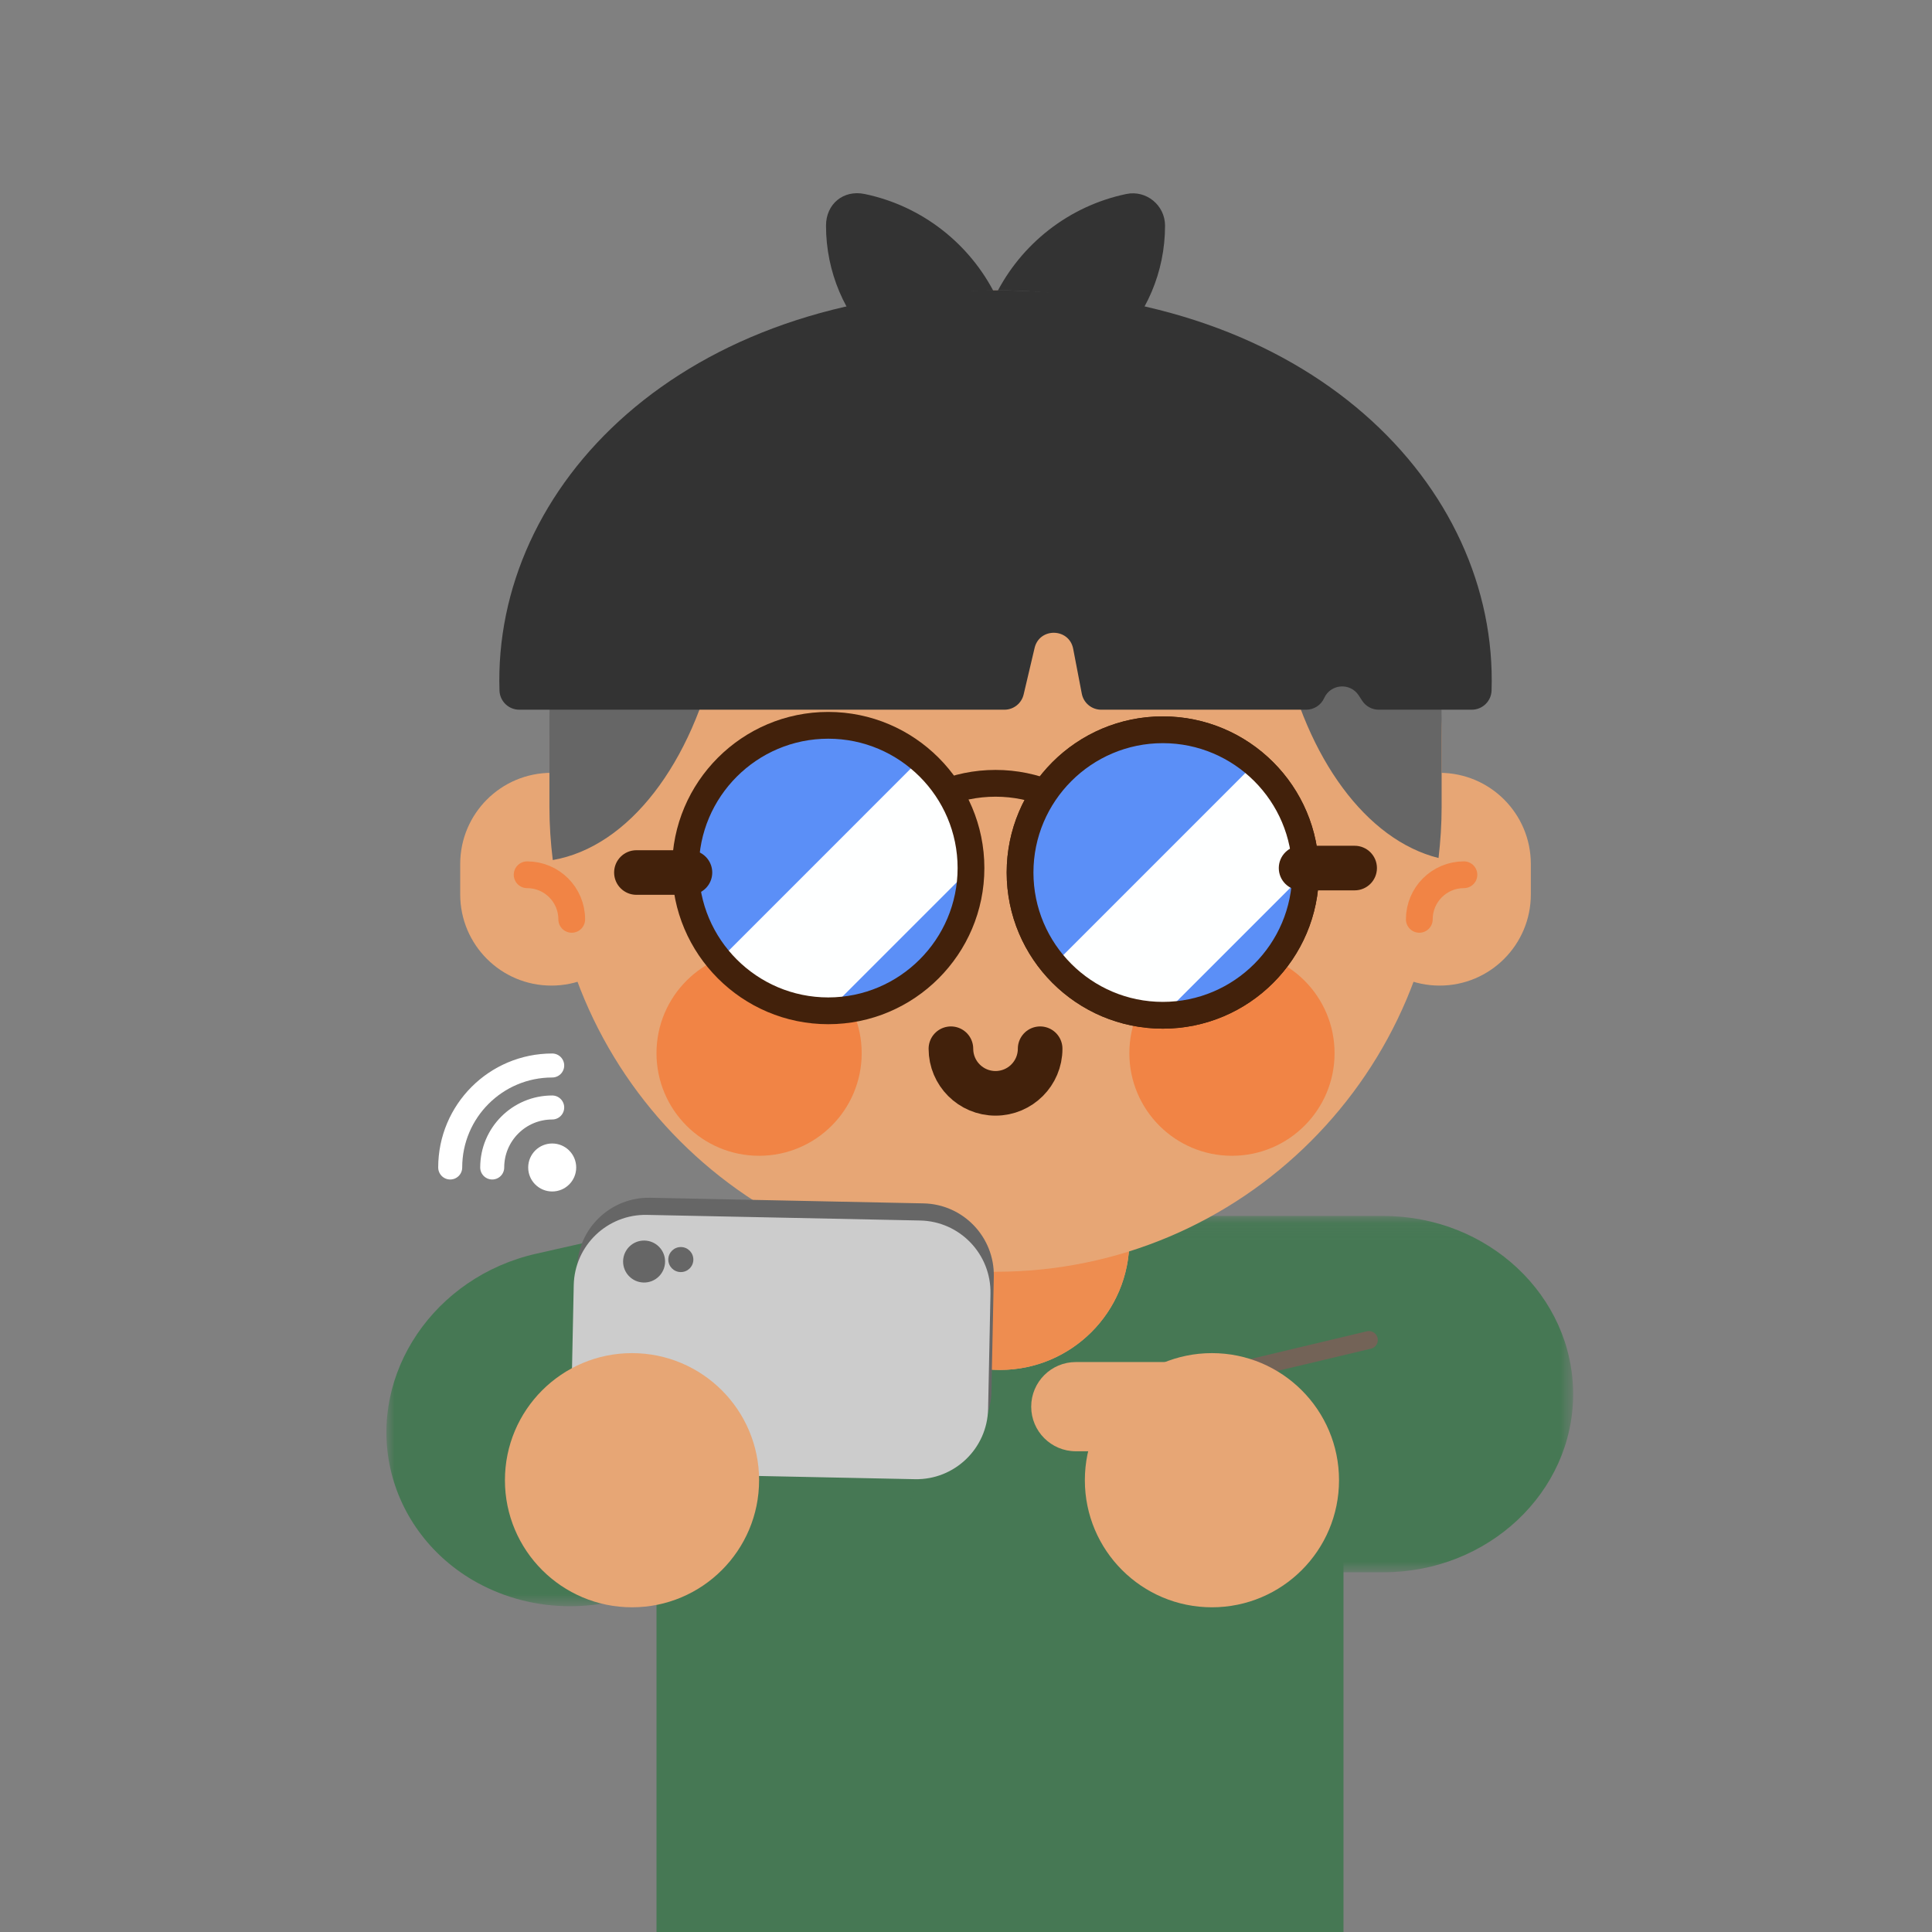 <?xml version="1.0" encoding="UTF-8"?>
<svg width="120px" height="120px" viewBox="0 0 120 120" version="1.1" xmlns="http://www.w3.org/2000/svg" xmlns:xlink="http://www.w3.org/1999/xlink">
    <rect x="0" y="0" width="120" height="120" fill="#808080" stroke="none"/>
    <!-- Generator: Sketch 51.1 (57501) - http://www.bohemiancoding.com/sketch -->
    <title>Boy12</title>
    <desc>Created with Sketch.</desc>
    <defs>
        <polygon id="path-1" points="0.022 0.047 32.31 0.047 32.31 22.176 0.022 22.176"></polygon>
        <polygon id="path-3" points="0 0.08 33.106 0.08 33.106 25.245 0 25.245"></polygon>
    </defs>
    <g id="Boy12" stroke="none" stroke-width="1" fill="none" fill-rule="evenodd">
        <g id="Page-1" transform="translate(24, 12)">
            <path d="M59.446,108 L16.776,108 L16.776,81.63 C16.776,71.403 25.066,63.113 35.292,63.113 L40.929,63.113 C51.156,63.113 59.446,71.403 59.446,81.63 L59.446,108 Z" id="Fill-1" fill="#467854"></path>
            <g id="Group-5" transform="translate(41.4, 63.48)">
                <mask id="mask-2" fill="white">
                    <use xlink:href="#path-1"></use>
                </mask>
                <g id="Clip-4"></g>
                <path d="M20.532,22.176 L6.312,22.176 C3.252,22.176 0.771,19.695 0.771,16.635 C0.771,13.793 2.909,11.451 5.666,11.13 L5.564,11.13 C2.504,11.13 0.022,8.649 0.022,5.589 C0.022,2.529 2.504,0.047 5.564,0.047 L20.532,0.047 C27.027,0.047 32.31,5.011 32.31,11.112 C32.31,17.213 27.027,22.176 20.532,22.176" id="Fill-3" fill="#467854" mask="url(#mask-2)"></path>
            </g>
            <path d="M51.769,73.433 L61.025,71.229" id="Stroke-6" stroke="#736357" stroke-width="1.108" stroke-linecap="round" stroke-linejoin="round"></path>
            <g id="Group-10" transform="translate(0, 62.52)">
                <mask id="mask-4" fill="white">
                    <use xlink:href="#path-3"></use>
                </mask>
                <g id="Clip-9"></g>
                <path d="M11.41,25.245 C9.384,25.245 7.398,24.748 5.634,23.778 C2.886,22.267 0.926,19.7 0.257,16.735 C-1.086,10.785 2.974,4.779 9.309,3.349 L23.18,0.217 C26.168,-0.456 29.132,1.418 29.806,4.403 C30.432,7.174 28.862,9.93 26.245,10.849 L26.343,10.827 C29.33,10.154 32.295,12.027 32.969,15.012 C33.642,17.998 31.769,20.964 28.783,21.638 L14.183,24.935 C13.262,25.142 12.331,25.245 11.41,25.245" id="Fill-8" fill="#467854" mask="url(#mask-4)"></path>
            </g>
            <path d="M46.146,65.053 C46.146,69.491 42.549,73.088 38.111,73.088 C33.673,73.088 30.076,69.491 30.076,65.053 C30.076,60.615 33.673,57.018 38.111,57.018 C42.549,57.018 46.146,60.615 46.146,65.053" id="Fill-11" fill="#E7A675"></path>
            <path d="M46.146,65.053 C46.146,69.491 42.549,73.088 38.111,73.088 C33.673,73.088 30.076,69.491 30.076,65.053 C30.076,60.615 33.673,57.018 38.111,57.018 C42.549,57.018 46.146,60.615 46.146,65.053" id="Fill-13" fill="#EE8D50"></path>
            <path d="M37.834,66.992 C22.531,66.992 10.126,54.587 10.126,39.285 L10.126,33.743 C10.126,18.44 22.531,6.035 37.834,6.035 C53.136,6.035 65.542,18.44 65.542,33.743 L65.542,39.285 C65.542,54.587 53.136,66.992 37.834,66.992" id="Fill-15" fill="#E7A675"></path>
            <path d="M29.521,53.416 C29.521,56.935 26.668,59.788 23.149,59.788 C19.629,59.788 16.776,56.935 16.776,53.416 C16.776,49.896 19.629,47.043 23.149,47.043 C26.668,47.043 29.521,49.896 29.521,53.416" id="Fill-17" fill="#F18445"></path>
            <path d="M58.892,53.416 C58.892,56.935 56.039,59.788 52.519,59.788 C48.999,59.788 46.146,56.935 46.146,53.416 C46.146,49.896 48.999,47.043 52.519,47.043 C56.039,47.043 58.892,49.896 58.892,53.416" id="Fill-19" fill="#F18445"></path>
            <path d="M37.834,6.33 C36.252,3.153 33.277,0.791 29.707,0.05 C28.388,-0.225 27.305,0.667 27.305,2.015 C27.305,7.83 32.019,12.544 37.834,12.544 C43.649,12.544 48.363,7.83 48.363,2.015 C48.363,0.749 47.2,-0.208 45.961,0.049 C42.391,0.791 39.415,3.153 37.834,6.33" id="Fill-21" fill="#333333"></path>
            <path d="M4.584,43.553 L4.584,41.666 C4.584,38.538 7.12,36.002 10.248,36.002 C13.376,36.002 15.912,38.538 15.912,41.666 L15.912,43.553 C15.912,46.681 13.376,49.217 10.248,49.217 C7.12,49.217 4.584,46.681 4.584,43.553" id="Fill-23" fill="#E7A675"></path>
            <path d="M59.756,43.553 L59.756,41.666 C59.756,38.538 62.292,36.002 65.419,36.002 C68.547,36.002 71.083,38.538 71.083,41.666 L71.083,43.553 C71.083,46.681 68.547,49.217 65.419,49.217 C62.292,49.217 59.756,46.681 59.756,43.553" id="Fill-25" fill="#E7A675"></path>
            <path d="M55.069,11.335 C50.281,7.999 44.436,6.035 38.122,6.035 C29.162,6.035 21.144,9.983 15.755,16.206 C12.225,20.782 10.126,26.487 10.126,32.677 L10.126,38.13 C10.126,39.244 10.202,40.34 10.334,41.419 C15.075,40.597 19.004,35.391 20.543,28.35 C21.778,29.048 23.207,29.453 24.734,29.453 C27.465,29.453 29.885,28.171 31.428,26.192 C32.971,28.171 35.391,17.118 38.122,17.118 C40.853,17.118 43.273,28.171 44.816,26.192 C46.359,28.171 48.779,29.453 51.51,29.453 C53.037,29.453 54.466,29.048 55.701,28.35 C57.179,35.111 60.862,40.172 65.35,41.293 C65.472,40.255 65.542,39.201 65.542,38.13 L65.542,32.677 C65.542,24.031 61.448,16.33 55.069,11.335" id="Fill-27" fill="#666666"></path>
            <path d="M64.156,45.103 C64.156,43.573 65.397,42.332 66.927,42.332" id="Stroke-29" stroke="#F18445" stroke-width="1.662" stroke-linecap="round" stroke-linejoin="round"></path>
            <path d="M11.511,45.103 C11.511,43.573 10.271,42.333 8.741,42.333" id="Stroke-31" stroke="#F18445" stroke-width="1.662" stroke-linecap="round" stroke-linejoin="round"></path>
            <path d="M59.169,79.938 C59.169,84.298 55.635,87.832 51.276,87.832 C46.916,87.832 43.382,84.298 43.382,79.938 C43.382,75.579 46.916,72.045 51.276,72.045 C55.635,72.045 59.169,75.579 59.169,79.938" id="Fill-33" fill="#E7A675"></path>
            <path d="M47.532,45.519 L45.869,45.519 C45.869,41.088 42.264,37.484 37.834,37.484 C33.403,37.484 29.799,41.088 29.799,45.519 L28.136,45.519 C28.136,40.172 32.487,35.821 37.834,35.821 C43.181,35.821 47.532,40.172 47.532,45.519" id="Fill-35" fill="#42210B"></path>
            <path d="M36.31,41.917 C36.31,46.814 32.34,50.783 27.443,50.783 C22.547,50.783 18.577,46.814 18.577,41.917 C18.577,37.02 22.547,33.05 27.443,33.05 C32.34,33.05 36.31,37.02 36.31,41.917" id="Fill-37" fill="#5B8FF7"></path>
            <path d="M27.166,51.06 L36.033,42.194 C36.033,39.478 34.808,37.05 32.884,35.423 L20.396,47.912 C22.022,49.836 24.45,51.06 27.166,51.06" id="Fill-39" fill="#FEFFFF"></path>
            <path d="M27.443,33.882 C23.013,33.882 19.408,37.486 19.408,41.917 C19.408,46.347 23.013,49.952 27.443,49.952 C31.874,49.952 35.479,46.347 35.479,41.917 C35.479,37.486 31.874,33.882 27.443,33.882 M27.443,51.615 C22.096,51.615 17.746,47.264 17.746,41.917 C17.746,36.57 22.096,32.219 27.443,32.219 C32.791,32.219 37.141,36.57 37.141,41.917 C37.141,47.264 32.791,51.615 27.443,51.615" id="Fill-41" fill="#42210B"></path>
            <path d="M57.091,42.194 C57.091,47.091 53.121,51.061 48.224,51.061 C43.327,51.061 39.358,47.091 39.358,42.194 C39.358,37.297 43.327,33.327 48.224,33.327 C53.121,33.327 57.091,37.297 57.091,42.194 Z" id="Stroke-43" stroke="#42210B" stroke-width="1.662"></path>
            <path d="M57.091,42.194 C57.091,47.091 53.121,51.061 48.224,51.061 C43.327,51.061 39.358,47.091 39.358,42.194 C39.358,37.297 43.327,33.327 48.224,33.327 C53.121,33.327 57.091,37.297 57.091,42.194" id="Fill-45" fill="#5B8FF7"></path>
            <path d="M48.224,51.06 L57.091,42.194 C57.091,39.478 55.866,37.05 53.942,35.423 L41.454,47.912 C43.08,49.836 45.508,51.06 48.224,51.06" id="Fill-47" fill="#FEFFFF"></path>
            <path d="M48.224,34.159 C43.794,34.159 40.189,37.763 40.189,42.194 C40.189,46.624 43.794,50.229 48.224,50.229 C52.655,50.229 56.26,46.624 56.26,42.194 C56.26,37.763 52.655,34.159 48.224,34.159 M48.224,51.892 C42.877,51.892 38.527,47.541 38.527,42.194 C38.527,36.847 42.877,32.496 48.224,32.496 C53.572,32.496 57.922,36.847 57.922,42.194 C57.922,47.541 53.572,51.892 48.224,51.892" id="Fill-49" fill="#42210B"></path>
            <path d="M60.139,43.302 L56.814,43.302 C56.048,43.302 55.428,42.682 55.428,41.917 C55.428,41.152 56.048,40.532 56.814,40.532 L60.139,40.532 C60.904,40.532 61.524,41.152 61.524,41.917 C61.524,42.682 60.904,43.302 60.139,43.302" id="Fill-51" fill="#42210B"></path>
            <path d="M18.854,43.579 L15.529,43.579 C14.764,43.579 14.144,42.959 14.144,42.194 C14.144,41.429 14.764,40.809 15.529,40.809 L18.854,40.809 C19.619,40.809 20.239,41.429 20.239,42.194 C20.239,42.959 19.619,43.579 18.854,43.579" id="Fill-53" fill="#42210B"></path>
            <path d="M40.605,53.139 C40.605,54.669 39.364,55.909 37.834,55.909 C36.304,55.909 35.063,54.669 35.063,53.139" id="Stroke-55" stroke="#42210B" stroke-width="2.771" stroke-linecap="round"></path>
            <path d="M67.415,32.081 C68.077,32.081 68.623,31.554 68.644,30.892 C69.054,18.213 57.377,6.035 37.834,6.035 C18.29,6.035 6.614,18.213 7.024,30.892 C7.045,31.554 7.59,32.081 8.253,32.081 L38.387,32.081 C38.956,32.081 39.45,31.689 39.58,31.136 L40.26,28.248 C40.562,26.961 42.407,26.999 42.657,28.297 L43.192,31.086 C43.303,31.663 43.808,32.081 44.396,32.081 L57.13,32.081 C57.612,32.081 58.049,31.798 58.247,31.358 C58.645,30.473 59.864,30.38 60.393,31.193 L60.607,31.523 C60.833,31.871 61.22,32.081 61.635,32.081 L67.415,32.081 Z" id="Fill-57" fill="#333333"></path>
            <path d="M52.242,78.141 L42.821,78.141 C41.291,78.141 40.05,76.9 40.05,75.37 C40.05,73.84 41.291,72.599 42.821,72.599 L52.242,72.599 C53.772,72.599 55.013,73.84 55.013,75.37 C55.013,76.9 53.772,78.141 52.242,78.141" id="Fill-59" fill="#E7A675"></path>
            <path d="M37.727,67.292 L37.579,74.446 C37.529,76.907 35.492,78.862 33.031,78.811 L16.06,78.462 C13.598,78.411 11.644,76.375 11.694,73.913 L11.842,66.76 C11.892,64.298 13.929,62.344 16.39,62.395 L33.361,62.744 C35.823,62.795 37.777,64.831 37.727,67.292" id="Fill-61" fill="#666666"></path>
            <path d="M37.52,68.357 L37.373,75.51 C37.323,77.972 35.286,79.926 32.825,79.875 L15.854,79.526 C13.392,79.475 11.438,77.439 11.488,74.978 L11.636,67.824 C11.686,65.363 13.723,63.408 16.184,63.459 L33.155,63.808 C35.617,63.859 37.571,65.895 37.52,68.357" id="Fill-63" fill="#CCCCCC"></path>
            <path d="M16.032,65.053 C16.752,65.068 17.324,65.663 17.309,66.383 C17.294,67.103 16.699,67.675 15.979,67.66 C15.259,67.645 14.687,67.05 14.702,66.33 C14.717,65.61 15.312,65.038 16.032,65.053" id="Fill-65" fill="#666666"></path>
            <path d="M18.303,65.456 C18.733,65.465 19.073,65.82 19.065,66.25 C19.056,66.679 18.701,67.02 18.271,67.011 C17.842,67.003 17.501,66.647 17.509,66.218 C17.518,65.788 17.874,65.447 18.303,65.456" id="Fill-67" fill="#666666"></path>
            <path d="M23.149,79.938 C23.149,84.298 19.615,87.832 15.255,87.832 C10.896,87.832 7.362,84.298 7.362,79.938 C7.362,75.579 10.896,72.045 15.255,72.045 C19.615,72.045 23.149,75.579 23.149,79.938" id="Fill-69" fill="#E7A675"></path>
            <path d="M10.298,62.005 C9.475,62.005 8.807,61.338 8.807,60.515 C8.807,59.691 9.475,59.024 10.298,59.024 C11.121,59.024 11.789,59.691 11.789,60.515 C11.789,61.338 11.121,62.005 10.298,62.005" id="Fill-71" fill="#FFFFFF"></path>
            <path d="M6.572,60.515 C6.572,58.457 8.24,56.788 10.298,56.788" id="Stroke-73" stroke="#FFFFFF" stroke-width="1.491" stroke-linecap="round"></path>
            <path d="M3.963,60.515 C3.963,57.016 6.8,54.18 10.298,54.18" id="Stroke-75" stroke="#FFFFFF" stroke-width="1.491" stroke-linecap="round"></path>
        </g>
    </g>
</svg>